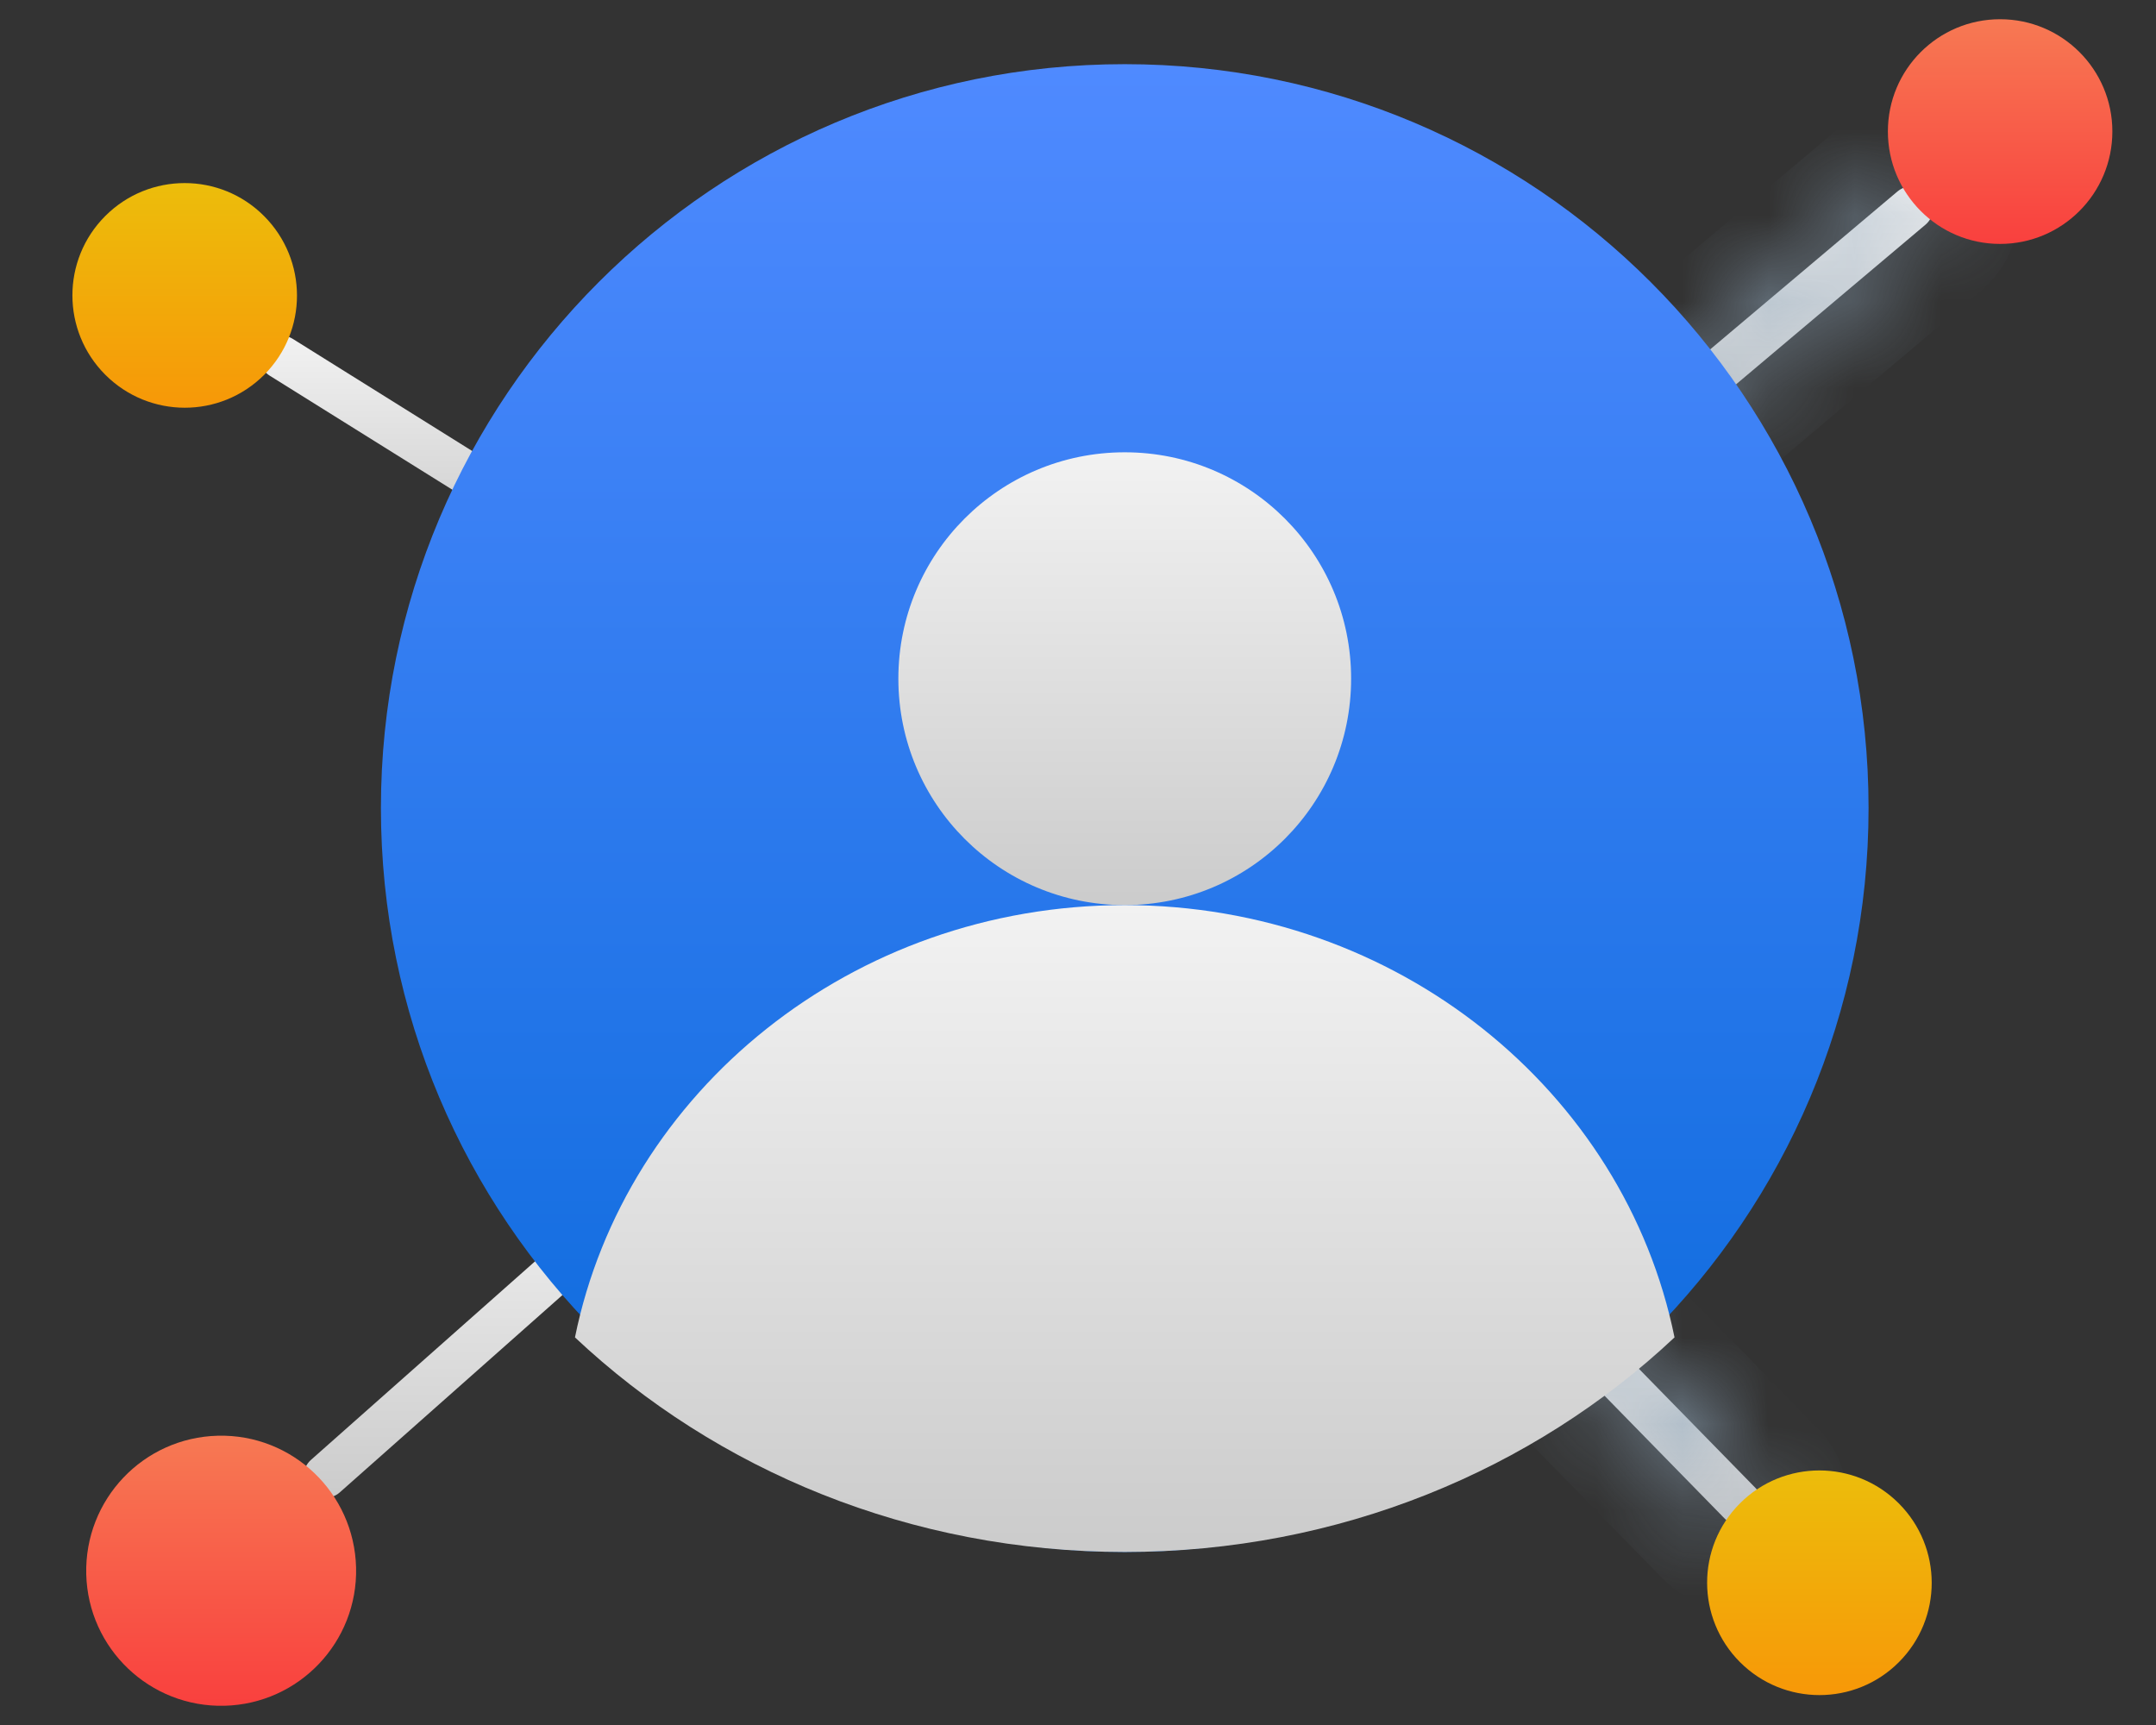 <svg width="25" height="20" viewBox="0 0 25 20" fill="none" xmlns="http://www.w3.org/2000/svg">
<rect x="0" y="0" width="25" height="20" fill="#333333" stroke="none"/>
<mask id="path-1-inside-1_4283_11384" fill="white">
<path d="M19.997 17.605L17.34 14.889C17.243 14.79 17.245 14.63 17.344 14.533C17.444 14.436 17.603 14.438 17.7 14.537L20.357 17.253C20.454 17.353 20.452 17.512 20.352 17.609C20.254 17.706 20.095 17.706 19.997 17.605Z"/>
</mask>
<path d="M19.997 17.605L17.34 14.889C17.243 14.79 17.245 14.63 17.344 14.533C17.444 14.436 17.603 14.438 17.7 14.537L20.357 17.253C20.454 17.353 20.452 17.512 20.352 17.609C20.254 17.706 20.095 17.706 19.997 17.605Z" fill="url(#paint0_linear_4283_11384)"/>
<path d="M17.34 14.889L18.055 14.19L18.055 14.19L17.34 14.889ZM17.344 14.533L16.645 13.818L16.645 13.819L17.344 14.533ZM17.7 14.537L18.415 13.838L18.415 13.838L17.7 14.537ZM20.357 17.253L19.642 17.953L19.642 17.953L20.357 17.253ZM20.352 17.609L19.653 16.895L19.653 16.895L20.352 17.609ZM20.712 16.906L18.055 14.19L16.625 15.588L19.282 18.305L20.712 16.906ZM18.055 14.19C18.345 14.486 18.338 14.96 18.044 15.248L16.645 13.819C16.152 14.301 16.141 15.094 16.626 15.589L18.055 14.19ZM18.043 15.249C17.747 15.537 17.274 15.532 16.985 15.237L18.415 13.838C17.932 13.344 17.14 13.335 16.645 13.818L18.043 15.249ZM16.985 15.236L19.642 17.953L21.071 16.554L18.415 13.838L16.985 15.236ZM19.642 17.953C19.352 17.657 19.359 17.183 19.653 16.895L21.052 18.324C21.545 17.841 21.556 17.049 21.071 16.554L19.642 17.953ZM19.653 16.895C19.946 16.608 20.42 16.608 20.711 16.905L19.283 18.305C19.77 18.803 20.563 18.803 21.052 18.324L19.653 16.895Z" fill="#91A9BE" mask="url(#path-1-inside-1_4283_11384)"/>
<mask id="path-3-inside-2_4283_11384" fill="white">
<path d="M18.791 5.256C18.702 5.15 18.715 4.991 18.822 4.901L22.002 2.22C22.109 2.13 22.267 2.144 22.357 2.25C22.446 2.357 22.433 2.515 22.327 2.605L19.146 5.286C19.04 5.376 18.881 5.362 18.791 5.256Z"/>
</mask>
<path d="M18.791 5.256C18.702 5.15 18.715 4.991 18.822 4.901L22.002 2.22C22.109 2.13 22.267 2.144 22.357 2.25C22.446 2.357 22.433 2.515 22.327 2.605L19.146 5.286C19.04 5.376 18.881 5.362 18.791 5.256Z" fill="url(#paint1_linear_4283_11384)"/>
<path d="M18.822 4.901L18.177 4.137L18.177 4.137L18.822 4.901ZM22.002 2.22L22.647 2.985L22.647 2.985L22.002 2.22ZM22.357 2.25L23.122 1.606L23.121 1.605L22.357 2.25ZM22.327 2.605L22.971 3.37L22.971 3.369L22.327 2.605ZM19.146 5.286L18.501 4.522L18.501 4.522L19.146 5.286ZM19.556 4.612C19.822 4.928 19.782 5.399 19.466 5.666L18.177 4.137C17.648 4.583 17.582 5.372 18.026 5.9L19.556 4.612ZM19.466 5.666L22.647 2.985L21.358 1.456L18.177 4.137L19.466 5.666ZM22.647 2.985C22.33 3.252 21.858 3.21 21.593 2.896L23.121 1.605C22.676 1.079 21.888 1.009 21.358 1.456L22.647 2.985ZM21.592 2.894C21.326 2.579 21.366 2.107 21.682 1.841L22.971 3.369C23.5 2.924 23.567 2.135 23.122 1.606L21.592 2.894ZM21.682 1.84L18.501 4.522L19.79 6.051L22.971 3.37L21.682 1.84ZM18.501 4.522C18.817 4.255 19.289 4.296 19.555 4.611L18.027 5.901C18.473 6.429 19.263 6.496 19.791 6.05L18.501 4.522Z" fill="#91A9BE" mask="url(#path-3-inside-2_4283_11384)"/>
<path d="M6.341 6.362L3.128 4.356C3.01 4.283 2.974 4.127 3.048 4.01C3.122 3.892 3.277 3.856 3.395 3.929L6.607 5.936C6.725 6.009 6.761 6.164 6.688 6.282C6.613 6.402 6.456 6.435 6.341 6.362Z" fill="url(#paint2_linear_4283_11384)"/>
<path d="M3.585 17.281C3.493 17.177 3.502 17.018 3.606 16.926L7.349 13.61C7.453 13.518 7.612 13.527 7.704 13.631C7.796 13.735 7.787 13.894 7.683 13.986L3.94 17.303C3.836 17.395 3.677 17.386 3.585 17.281Z" fill="url(#paint3_linear_4283_11384)"/>
<path d="M13.042 17.994C17.805 17.994 21.667 14.133 21.667 9.369C21.667 4.606 17.805 0.744 13.042 0.744C8.278 0.744 4.417 4.606 4.417 9.369C4.417 14.133 8.278 17.994 13.042 17.994Z" fill="url(#paint4_linear_4283_11384)"/>
<path d="M15.667 7.868C15.667 9.319 14.494 10.494 13.042 10.494C11.589 10.494 10.417 9.319 10.417 7.868C10.417 6.42 11.589 5.244 13.042 5.244C14.494 5.244 15.667 6.42 15.667 7.868Z" fill="url(#paint5_linear_4283_11384)"/>
<path d="M19.417 15.506C17.777 17.047 15.525 17.994 13.042 17.994C10.558 17.994 8.306 17.047 6.667 15.506C7.247 12.65 9.883 10.494 13.042 10.494C16.2 10.494 18.836 12.65 19.417 15.506Z" fill="url(#paint6_linear_4283_11384)"/>
<path d="M24.494 1.524C24.494 2.244 23.912 2.828 23.192 2.828C22.472 2.828 21.891 2.244 21.891 1.524C21.891 0.806 22.472 0.223 23.192 0.223C23.912 0.223 24.494 0.806 24.494 1.524Z" fill="url(#paint7_linear_4283_11384)"/>
<path d="M22.017 17.43C22.526 17.939 22.527 18.763 22.018 19.272C21.509 19.781 20.685 19.78 20.176 19.271C19.669 18.763 19.667 17.939 20.176 17.43C20.685 16.921 21.509 16.922 22.017 17.43Z" fill="url(#paint8_linear_4283_11384)"/>
<path d="M3.061 2.504C3.57 3.013 3.572 3.837 3.063 4.346C2.554 4.855 1.73 4.854 1.221 4.345C0.713 3.837 0.712 3.013 1.221 2.504C1.73 1.995 2.554 1.996 3.061 2.504Z" fill="url(#paint9_linear_4283_11384)"/>
<path d="M1 18.252C0.979 17.386 1.66 16.668 2.526 16.646C3.391 16.625 4.107 17.309 4.129 18.174C4.15 19.037 3.469 19.755 2.603 19.777C1.738 19.798 1.022 19.115 1 18.252Z" fill="url(#paint10_linear_4283_11384)"/>
<defs>
<linearGradient id="paint0_linear_4283_11384" x1="18.848" y1="17.681" x2="18.848" y2="14.462" gradientUnits="userSpaceOnUse">
<stop offset="0.017" stop-color="#CCCCCC"/>
<stop offset="1" stop-color="#F2F2F2"/>
</linearGradient>
<linearGradient id="paint1_linear_4283_11384" x1="20.574" y1="5.345" x2="20.574" y2="2.161" gradientUnits="userSpaceOnUse">
<stop offset="0.017" stop-color="#CCCCCC"/>
<stop offset="1" stop-color="#F2F2F2"/>
</linearGradient>
<linearGradient id="paint2_linear_4283_11384" x1="4.868" y1="6.401" x2="4.868" y2="3.891" gradientUnits="userSpaceOnUse">
<stop offset="0.017" stop-color="#CCCCCC"/>
<stop offset="1" stop-color="#F2F2F2"/>
</linearGradient>
<linearGradient id="paint3_linear_4283_11384" x1="5.644" y1="17.366" x2="5.644" y2="13.546" gradientUnits="userSpaceOnUse">
<stop offset="0.017" stop-color="#CCCCCC"/>
<stop offset="1" stop-color="#F2F2F2"/>
</linearGradient>
<linearGradient id="paint4_linear_4283_11384" x1="13.042" y1="17.994" x2="13.042" y2="0.744" gradientUnits="userSpaceOnUse">
<stop stop-color="#0969DB"/>
<stop offset="1" stop-color="#4F8AFF"/>
</linearGradient>
<linearGradient id="paint5_linear_4283_11384" x1="13.042" y1="10.494" x2="13.042" y2="5.244" gradientUnits="userSpaceOnUse">
<stop offset="0.017" stop-color="#CCCCCC"/>
<stop offset="1" stop-color="#F2F2F2"/>
</linearGradient>
<linearGradient id="paint6_linear_4283_11384" x1="13.042" y1="17.994" x2="13.042" y2="10.494" gradientUnits="userSpaceOnUse">
<stop offset="0.017" stop-color="#CCCCCC"/>
<stop offset="1" stop-color="#F2F2F2"/>
</linearGradient>
<linearGradient id="paint7_linear_4283_11384" x1="23.192" y1="2.827" x2="23.192" y2="0.223" gradientUnits="userSpaceOnUse">
<stop stop-color="#F9403E"/>
<stop offset="1" stop-color="#F77953"/>
</linearGradient>
<linearGradient id="paint8_linear_4283_11384" x1="21.097" y1="19.653" x2="21.097" y2="17.049" gradientUnits="userSpaceOnUse">
<stop stop-color="#F79808"/>
<stop offset="1" stop-color="#ECBD0B"/>
</linearGradient>
<linearGradient id="paint9_linear_4283_11384" x1="2.142" y1="4.727" x2="2.142" y2="2.123" gradientUnits="userSpaceOnUse">
<stop stop-color="#F79808"/>
<stop offset="1" stop-color="#ECBD0B"/>
</linearGradient>
<linearGradient id="paint10_linear_4283_11384" x1="2.565" y1="19.777" x2="2.565" y2="16.646" gradientUnits="userSpaceOnUse">
<stop stop-color="#F9403E"/>
<stop offset="1" stop-color="#F77953"/>
</linearGradient>
</defs>
</svg>
